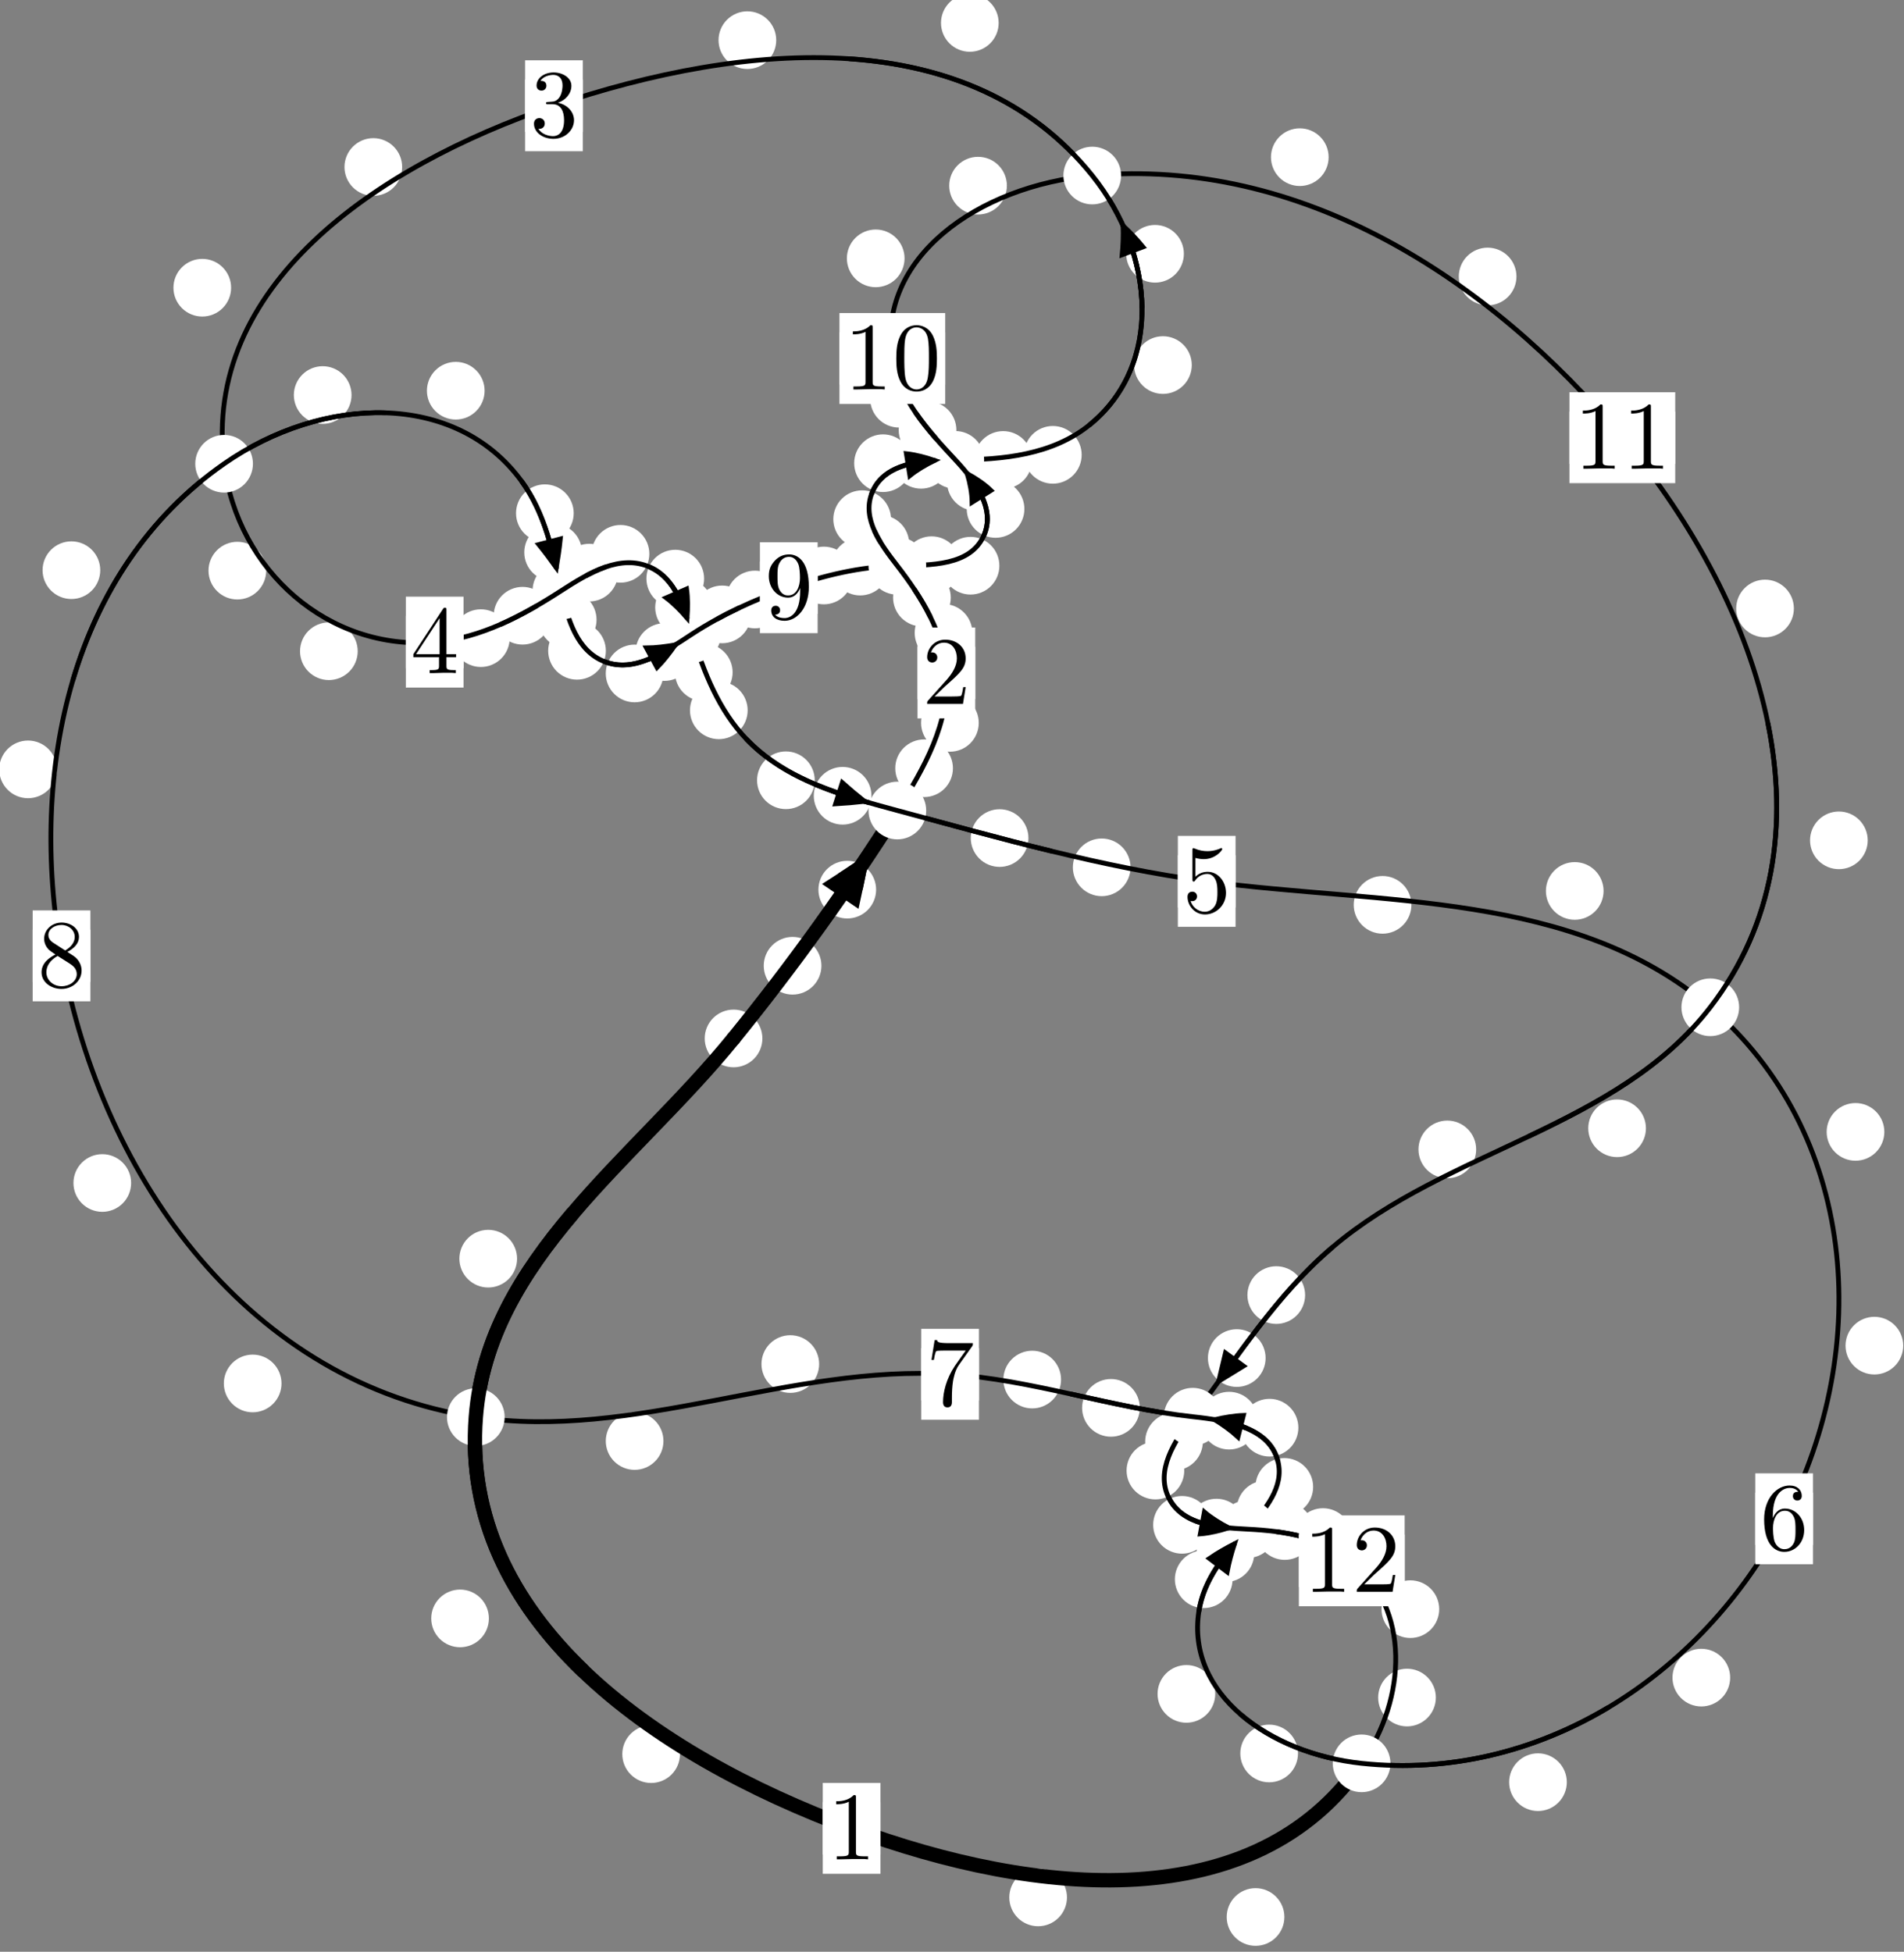<?xml version="1.0"?>
<!-- Created by MetaPost 1.999 on 2021.07.06:0009 -->
<svg version="1.1" xmlns="http://www.w3.org/2000/svg" xmlns:xlink="http://www.w3.org/1999/xlink" width="197.328" height="202.273" viewBox="0 0 197.328 202.273">
<rect x="0" y="0" width="197.328" height="202.273" fill="#808080" stroke="none"/>
<!-- Original BoundingBox: -93.081528 -117.661453 104.246582 84.611908 -->
  <defs>
    <g transform="scale(0.01,0.01)" id="GLYPHcmr10_48">
      <path style="fill-rule: evenodd;" d="M460 -320C460 -400,455 -480,420 -554C374 -650,292 -666,250 -666C190 -666,117 -640,76 -547C44 -478,39 -400,39 -320C39 -245,43 -155,84 -79C127 2,200 22,249 22C303 22,379 1,423 -94C455 -163,460 -241,460 -320M249 -0C210 -0,151 -25,133 -121C122 -181,122 -273,122 -332C122 -396,122 -462,130 -516C149 -635,224 -644,249 -644C282 -644,348 -626,367 -527C377 -471,377 -395,377 -332C377 -257,377 -189,366 -125C351 -30,294 -0,249 -0"></path>
    </g>
    <g transform="scale(0.01,0.01)" id="GLYPHcmr10_49">
      <path style="fill-rule: evenodd;" d="M294 -640C294 -664,294 -666,271 -666C209 -602,121 -602,89 -602L89 -571C109 -571,168 -571,220 -597L220 -79C220 -43,217 -31,127 -31L95 -31L95 -0L257 -0L130 -3L217 -3L257 -3L297 -3L384 -3L419 -0L419 -31L387 -31C297 -31,294 -42,294 -79"></path>
    </g>
    <g transform="scale(0.01,0.01)" id="GLYPHcmr10_50">
      <path style="fill-rule: evenodd;" d="M127 -77L233 -180C389 -318,449 -372,449 -472C449 -586,359 -666,237 -666C124 -666,50 -574,50 -485C50 -429,100 -429,103 -429C120 -429,155 -441,155 -482C155 -508,137 -534,102 -534C94 -534,92 -534,89 -533C112 -598,166 -635,224 -635C315 -635,358 -554,358 -472C358 -392,308 -313,253 -251L61 -37C50 -26,50 -24,50 -0L421 -0L449 -174L424 -174C419 -144,412 -100,402 -85C395 -77,329 -77,307 -77"></path>
    </g>
    <g transform="scale(0.01,0.01)" id="GLYPHcmr10_51">
      <path style="fill-rule: evenodd;" d="M290 -352C372 -379,430 -449,430 -528C430 -610,342 -666,246 -666C145 -666,69 -606,69 -530C69 -497,91 -478,120 -478C151 -478,171 -500,171 -529C171 -579,124 -579,109 -579C140 -628,206 -641,242 -641C283 -641,338 -619,338 -529C338 -517,336 -459,310 -415C280 -367,246 -364,221 -363C213 -362,189 -360,182 -360C174 -359,167 -358,167 -348C167 -337,174 -337,191 -337L235 -337C317 -337,354 -269,354 -171C354 -35,285 -6,241 -6C198 -6,123 -23,88 -82C123 -77,154 -99,154 -137C154 -173,127 -193,98 -193C74 -193,42 -179,42 -135C42 -44,135 22,244 22C366 22,457 -69,457 -171C457 -253,394 -331,290 -352"></path>
    </g>
    <g transform="scale(0.01,0.01)" id="GLYPHcmr10_52">
      <path style="fill-rule: evenodd;" d="M294 -165L294 -78C294 -42,292 -31,218 -31L197 -31L197 -0L332 -0L238 -3L290 -3L332 -3L374 -3L427 -3L468 -0L468 -31L447 -31C373 -31,371 -42,371 -78L371 -165L471 -165L471 -196L371 -196L371 -651C371 -671,371 -677,355 -677C346 -677,343 -677,335 -665L28 -196L28 -165M300 -196L56 -196L300 -569"></path>
    </g>
    <g transform="scale(0.01,0.01)" id="GLYPHcmr10_53">
      <path style="fill-rule: evenodd;" d="M449 -201C449 -320,367 -420,259 -420C211 -420,168 -404,132 -369L132 -564C152 -558,185 -551,217 -551C340 -551,410 -642,410 -655C410 -661,407 -666,400 -666C399 -666,397 -666,392 -663C372 -654,323 -634,256 -634C216 -634,170 -641,123 -662C115 -665,113 -665,111 -665C101 -665,101 -657,101 -641L101 -345C101 -327,101 -319,115 -319C122 -319,124 -322,128 -328C139 -344,176 -398,257 -398C309 -398,334 -352,342 -334C358 -297,360 -258,360 -208C360 -173,360 -113,336 -71C312 -32,275 -6,229 -6C156 -6,99 -59,82 -118C85 -117,88 -116,99 -116C132 -116,149 -141,149 -165C149 -189,132 -214,99 -214C85 -214,50 -207,50 -161C50 -75,119 22,231 22C347 22,449 -74,449 -201"></path>
    </g>
    <g transform="scale(0.01,0.01)" id="GLYPHcmr10_54">
      <path style="fill-rule: evenodd;" d="M132 -328L132 -352C132 -605,256 -641,307 -641C331 -641,373 -635,395 -601C380 -601,340 -601,340 -556C340 -525,364 -510,386 -510C402 -510,432 -519,432 -558C432 -618,388 -666,305 -666C177 -666,42 -537,42 -316C42 -49,158 22,251 22C362 22,457 -72,457 -204C457 -331,368 -427,257 -427C189 -427,152 -376,132 -328M251 -6C188 -6,158 -66,152 -81C134 -128,134 -208,134 -226C134 -304,166 -404,256 -404C272 -404,318 -404,349 -342C367 -305,367 -254,367 -205C367 -157,367 -107,350 -71C320 -11,274 -6,251 -6"></path>
    </g>
    <g transform="scale(0.01,0.01)" id="GLYPHcmr10_55">
      <path style="fill-rule: evenodd;" d="M476 -609C485 -621,485 -623,485 -644L242 -644C120 -644,118 -657,114 -676L89 -676L56 -470L81 -470C84 -486,93 -549,106 -561C113 -567,191 -567,204 -567L411 -567C400 -551,321 -442,299 -409C209 -274,176 -135,176 -33C176 -23,176 22,222 22C268 22,268 -23,268 -33L268 -84C268 -139,271 -194,279 -248C283 -271,297 -357,341 -419"></path>
    </g>
    <g transform="scale(0.01,0.01)" id="GLYPHcmr10_56">
      <path style="fill-rule: evenodd;" d="M163 -457C117 -487,113 -521,113 -538C113 -599,178 -641,249 -641C322 -641,386 -589,386 -517C386 -460,347 -412,287 -377M309 -362C381 -399,430 -451,430 -517C430 -609,341 -666,250 -666C150 -666,69 -592,69 -499C69 -481,71 -436,113 -389C124 -377,161 -352,186 -335C128 -306,42 -250,42 -151C42 -45,144 22,249 22C362 22,457 -61,457 -168C457 -204,446 -249,408 -291C389 -312,373 -322,309 -362M209 -320L332 -242C360 -223,407 -193,407 -132C407 -58,332 -6,250 -6C164 -6,92 -68,92 -151C92 -209,124 -273,209 -320"></path>
    </g>
    <g transform="scale(0.01,0.01)" id="GLYPHcmr10_57">
      <path style="fill-rule: evenodd;" d="M367 -318L367 -286C367 -52,263 -6,205 -6C188 -6,134 -8,107 -42C151 -42,159 -71,159 -88C159 -119,135 -134,113 -134C97 -134,67 -125,67 -86C67 -19,121 22,206 22C335 22,457 -114,457 -329C457 -598,342 -666,253 -666C198 -666,149 -648,106 -603C65 -558,42 -516,42 -441C42 -316,130 -218,242 -218C303 -218,344 -260,367 -318M243 -241C227 -241,181 -241,150 -304C132 -341,132 -391,132 -440C132 -494,132 -541,153 -578C180 -628,218 -641,253 -641C299 -641,332 -607,349 -562C361 -530,365 -467,365 -421C365 -338,331 -241,243 -241"></path>
    </g>
  </defs>
  <path d="M85.131 100.088C85.131 99.295,84.816 98.535,84.255 97.975C83.695 97.414,82.935 97.099,82.142 97.099C81.349 97.099,80.589 97.414,80.029 97.975C79.468 98.535,79.153 99.295,79.153 100.088C79.153 100.881,79.468 101.641,80.029 102.201C80.589 102.762,81.349 103.077,82.142 103.077C82.935 103.077,83.695 102.762,84.255 102.201C84.816 101.641,85.131 100.881,85.131 100.088Z" style="fill: rgb(100%,100%,100%);stroke: none;"></path>
  <path d="M79.013 107.622C79.013 106.829,78.698 106.069,78.138 105.508C77.577 104.948,76.817 104.633,76.024 104.633C75.232 104.633,74.472 104.948,73.911 105.508C73.351 106.069,73.036 106.829,73.036 107.622C73.036 108.414,73.351 109.174,73.911 109.735C74.472 110.295,75.232 110.61,76.024 110.61C76.817 110.61,77.577 110.295,78.138 109.735C78.698 109.174,79.013 108.414,79.013 107.622Z" style="fill: rgb(100%,100%,100%);stroke: none;"></path>
  <path d="M98.761 79.62C98.761 78.827,98.446 78.067,97.886 77.506C97.325 76.946,96.565 76.631,95.772 76.631C94.98 76.631,94.219 76.946,93.659 77.506C93.098 78.067,92.784 78.827,92.784 79.62C92.784 80.412,93.098 81.172,93.659 81.733C94.219 82.293,94.98 82.608,95.772 82.608C96.565 82.608,97.325 82.293,97.886 81.733C98.446 81.172,98.761 80.412,98.761 79.62Z" style="fill: rgb(100%,100%,100%);stroke: none;"></path>
  <path d="M90.799 92.2C90.799 91.408,90.484 90.648,89.923 90.087C89.363 89.527,88.603 89.212,87.81 89.212C87.017 89.212,86.257 89.527,85.697 90.087C85.136 90.648,84.821 91.408,84.821 92.2C84.821 92.993,85.136 93.753,85.697 94.314C86.257 94.874,87.017 95.189,87.81 95.189C88.603 95.189,89.363 94.874,89.923 94.314C90.484 93.753,90.799 92.993,90.799 92.2Z" style="fill: rgb(100%,100%,100%);stroke: none;"></path>
  <path d="M100.774 65.589C100.774 64.796,100.46 64.036,99.899 63.476C99.339 62.915,98.578 62.6,97.786 62.6C96.993 62.6,96.233 62.915,95.672 63.476C95.112 64.036,94.797 64.796,94.797 65.589C94.797 66.382,95.112 67.142,95.672 67.702C96.233 68.263,96.993 68.578,97.786 68.578C98.578 68.578,99.339 68.263,99.899 67.702C100.46 67.142,100.774 66.382,100.774 65.589Z" style="fill: rgb(100%,100%,100%);stroke: none;"></path>
  <path d="M101.437 74.918C101.437 74.125,101.122 73.365,100.562 72.804C100.001 72.244,99.241 71.929,98.448 71.929C97.656 71.929,96.895 72.244,96.335 72.804C95.774 73.365,95.459 74.125,95.459 74.918C95.459 75.71,95.774 76.471,96.335 77.031C96.895 77.592,97.656 77.906,98.448 77.906C99.241 77.906,100.001 77.592,100.562 77.031C101.122 76.471,101.437 75.71,101.437 74.918Z" style="fill: rgb(100%,100%,100%);stroke: none;"></path>
  <path d="M94.227 56.369C94.227 55.576,93.912 54.816,93.352 54.256C92.791 53.695,92.031 53.38,91.238 53.38C90.446 53.38,89.686 53.695,89.125 54.256C88.565 54.816,88.25 55.576,88.25 56.369C88.25 57.162,88.565 57.922,89.125 58.482C89.686 59.043,90.446 59.358,91.238 59.358C92.031 59.358,92.791 59.043,93.352 58.482C93.912 57.922,94.227 57.162,94.227 56.369Z" style="fill: rgb(100%,100%,100%);stroke: none;"></path>
  <path d="M98.535 61.934C98.535 61.142,98.22 60.381,97.66 59.821C97.099 59.26,96.339 58.945,95.546 58.945C94.754 58.945,93.994 59.26,93.433 59.821C92.873 60.381,92.558 61.142,92.558 61.934C92.558 62.727,92.873 63.487,93.433 64.048C93.994 64.608,94.754 64.923,95.546 64.923C96.339 64.923,97.099 64.608,97.66 64.048C98.22 63.487,98.535 62.727,98.535 61.934Z" style="fill: rgb(100%,100%,100%);stroke: none;"></path>
  <path d="M94.504 48.006C94.504 47.213,94.189 46.453,93.629 45.892C93.068 45.332,92.308 45.017,91.515 45.017C90.723 45.017,89.962 45.332,89.402 45.892C88.842 46.453,88.527 47.213,88.527 48.006C88.527 48.798,88.842 49.559,89.402 50.119C89.962 50.679,90.723 50.994,91.515 50.994C92.308 50.994,93.068 50.679,93.629 50.119C94.189 49.559,94.504 48.798,94.504 48.006Z" style="fill: rgb(100%,100%,100%);stroke: none;"></path>
  <path d="M92.342 53.807C92.342 53.014,92.027 52.254,91.466 51.693C90.906 51.133,90.146 50.818,89.353 50.818C88.56 50.818,87.8 51.133,87.24 51.693C86.679 52.254,86.364 53.014,86.364 53.807C86.364 54.599,86.679 55.359,87.24 55.92C87.8 56.48,88.56 56.795,89.353 56.795C90.146 56.795,90.906 56.48,91.466 55.92C92.027 55.359,92.342 54.599,92.342 53.807Z" style="fill: rgb(100%,100%,100%);stroke: none;"></path>
  <path d="M106.956 47.667C106.956 46.875,106.641 46.114,106.08 45.554C105.52 44.993,104.76 44.679,103.967 44.679C103.174 44.679,102.414 44.993,101.854 45.554C101.293 46.114,100.978 46.875,100.978 47.667C100.978 48.46,101.293 49.22,101.854 49.781C102.414 50.341,103.174 50.656,103.967 50.656C104.76 50.656,105.52 50.341,106.08 49.781C106.641 49.22,106.956 48.46,106.956 47.667Z" style="fill: rgb(100%,100%,100%);stroke: none;"></path>
  <path d="M98.446 47.652C98.446 46.86,98.131 46.099,97.57 45.539C97.01 44.978,96.25 44.664,95.457 44.664C94.664 44.664,93.904 44.978,93.344 45.539C92.783 46.099,92.468 46.86,92.468 47.652C92.468 48.445,92.783 49.205,93.344 49.766C93.904 50.326,94.664 50.641,95.457 50.641C96.25 50.641,97.01 50.326,97.57 49.766C98.131 49.205,98.446 48.445,98.446 47.652Z" style="fill: rgb(100%,100%,100%);stroke: none;"></path>
  <path d="M123.514 37.834C123.514 37.042,123.199 36.282,122.639 35.721C122.078 35.161,121.318 34.846,120.526 34.846C119.733 34.846,118.973 35.161,118.412 35.721C117.852 36.282,117.537 37.042,117.537 37.834C117.537 38.627,117.852 39.387,118.412 39.948C118.973 40.508,119.733 40.823,120.526 40.823C121.318 40.823,122.078 40.508,122.639 39.948C123.199 39.387,123.514 38.627,123.514 37.834Z" style="fill: rgb(100%,100%,100%);stroke: none;"></path>
  <path d="M112.103 47.137C112.103 46.345,111.788 45.585,111.227 45.024C110.667 44.464,109.907 44.149,109.114 44.149C108.321 44.149,107.561 44.464,107.001 45.024C106.44 45.585,106.125 46.345,106.125 47.137C106.125 47.93,106.44 48.69,107.001 49.251C107.561 49.811,108.321 50.126,109.114 50.126C109.907 50.126,110.667 49.811,111.227 49.251C111.788 48.69,112.103 47.93,112.103 47.137Z" style="fill: rgb(100%,100%,100%);stroke: none;"></path>
  <path d="M103.5 2.377C103.5 1.584,103.185 0.824,102.625 0.264C102.064 -0.297,101.304 -0.612,100.512 -0.612C99.719 -0.612,98.959 -0.297,98.398 0.264C97.838 0.824,97.523 1.584,97.523 2.377C97.523 3.17,97.838 3.93,98.398 4.49C98.959 5.051,99.719 5.366,100.512 5.366C101.304 5.366,102.064 5.051,102.625 4.49C103.185 3.93,103.5 3.17,103.5 2.377Z" style="fill: rgb(100%,100%,100%);stroke: none;"></path>
  <path d="M122.695 26.302C122.695 25.51,122.38 24.75,121.819 24.189C121.259 23.629,120.499 23.314,119.706 23.314C118.913 23.314,118.153 23.629,117.593 24.189C117.032 24.75,116.717 25.51,116.717 26.302C116.717 27.095,117.032 27.855,117.593 28.416C118.153 28.976,118.913 29.291,119.706 29.291C120.499 29.291,121.259 28.976,121.819 28.416C122.38 27.855,122.695 27.095,122.695 26.302Z" style="fill: rgb(100%,100%,100%);stroke: none;"></path>
  <path d="M41.679 17.308C41.679 16.515,41.364 15.755,40.804 15.194C40.243 14.634,39.483 14.319,38.69 14.319C37.898 14.319,37.138 14.634,36.577 15.194C36.017 15.755,35.702 16.515,35.702 17.308C35.702 18.1,36.017 18.861,36.577 19.421C37.138 19.982,37.898 20.297,38.69 20.297C39.483 20.297,40.243 19.982,40.804 19.421C41.364 18.861,41.679 18.1,41.679 17.308Z" style="fill: rgb(100%,100%,100%);stroke: none;"></path>
  <path d="M80.447 4.162C80.447 3.369,80.132 2.609,79.571 2.048C79.011 1.488,78.251 1.173,77.458 1.173C76.665 1.173,75.905 1.488,75.345 2.048C74.784 2.609,74.469 3.369,74.469 4.162C74.469 4.954,74.784 5.714,75.345 6.275C75.905 6.835,76.665 7.15,77.458 7.15C78.251 7.15,79.011 6.835,79.571 6.275C80.132 5.714,80.447 4.954,80.447 4.162Z" style="fill: rgb(100%,100%,100%);stroke: none;"></path>
  <path d="M27.588 59.14C27.588 58.347,27.273 57.587,26.712 57.027C26.152 56.466,25.392 56.151,24.599 56.151C23.806 56.151,23.046 56.466,22.486 57.027C21.925 57.587,21.61 58.347,21.61 59.14C21.61 59.933,21.925 60.693,22.486 61.253C23.046 61.814,23.806 62.129,24.599 62.129C25.392 62.129,26.152 61.814,26.712 61.253C27.273 60.693,27.588 59.933,27.588 59.14Z" style="fill: rgb(100%,100%,100%);stroke: none;"></path>
  <path d="M23.952 29.818C23.952 29.025,23.637 28.265,23.077 27.705C22.516 27.144,21.756 26.829,20.964 26.829C20.171 26.829,19.411 27.144,18.85 27.705C18.29 28.265,17.975 29.025,17.975 29.818C17.975 30.611,18.29 31.371,18.85 31.931C19.411 32.492,20.171 32.807,20.964 32.807C21.756 32.807,22.516 32.492,23.077 31.931C23.637 31.371,23.952 30.611,23.952 29.818Z" style="fill: rgb(100%,100%,100%);stroke: none;"></path>
  <path d="M52.825 66.136C52.825 65.343,52.51 64.583,51.949 64.022C51.389 63.462,50.629 63.147,49.836 63.147C49.043 63.147,48.283 63.462,47.723 64.022C47.162 64.583,46.847 65.343,46.847 66.136C46.847 66.928,47.162 67.688,47.723 68.249C48.283 68.809,49.043 69.124,49.836 69.124C50.629 69.124,51.389 68.809,51.949 68.249C52.51 67.688,52.825 66.928,52.825 66.136Z" style="fill: rgb(100%,100%,100%);stroke: none;"></path>
  <path d="M37.072 67.491C37.072 66.698,36.757 65.938,36.197 65.378C35.636 64.817,34.876 64.502,34.083 64.502C33.291 64.502,32.531 64.817,31.97 65.378C31.41 65.938,31.095 66.698,31.095 67.491C31.095 68.284,31.41 69.044,31.97 69.604C32.531 70.165,33.291 70.48,34.083 70.48C34.876 70.48,35.636 70.165,36.197 69.604C36.757 69.044,37.072 68.284,37.072 67.491Z" style="fill: rgb(100%,100%,100%);stroke: none;"></path>
  <path d="M64.057 59.346C64.057 58.554,63.742 57.793,63.181 57.233C62.621 56.673,61.861 56.358,61.068 56.358C60.275 56.358,59.515 56.673,58.954 57.233C58.394 57.793,58.079 58.554,58.079 59.346C58.079 60.139,58.394 60.899,58.954 61.46C59.515 62.02,60.275 62.335,61.068 62.335C61.861 62.335,62.621 62.02,63.181 61.46C63.742 60.899,64.057 60.139,64.057 59.346Z" style="fill: rgb(100%,100%,100%);stroke: none;"></path>
  <path d="M57.144 63.814C57.144 63.021,56.829 62.261,56.268 61.701C55.708 61.14,54.947 60.825,54.155 60.825C53.362 60.825,52.602 61.14,52.041 61.701C51.481 62.261,51.166 63.021,51.166 63.814C51.166 64.607,51.481 65.367,52.041 65.927C52.602 66.488,53.362 66.803,54.155 66.803C54.947 66.803,55.708 66.488,56.268 65.927C56.829 65.367,57.144 64.607,57.144 63.814Z" style="fill: rgb(100%,100%,100%);stroke: none;"></path>
  <path d="M72.973 59.966C72.973 59.174,72.658 58.414,72.097 57.853C71.537 57.293,70.777 56.978,69.984 56.978C69.191 56.978,68.431 57.293,67.871 57.853C67.31 58.414,66.995 59.174,66.995 59.966C66.995 60.759,67.31 61.519,67.871 62.08C68.431 62.64,69.191 62.955,69.984 62.955C70.777 62.955,71.537 62.64,72.097 62.08C72.658 61.519,72.973 60.759,72.973 59.966Z" style="fill: rgb(100%,100%,100%);stroke: none;"></path>
  <path d="M67.297 57.397C67.297 56.605,66.982 55.845,66.422 55.284C65.861 54.724,65.101 54.409,64.309 54.409C63.516 54.409,62.756 54.724,62.195 55.284C61.635 55.845,61.32 56.605,61.32 57.397C61.32 58.19,61.635 58.95,62.195 59.511C62.756 60.071,63.516 60.386,64.309 60.386C65.101 60.386,65.861 60.071,66.422 59.511C66.982 58.95,67.297 58.19,67.297 57.397Z" style="fill: rgb(100%,100%,100%);stroke: none;"></path>
  <path d="M75.928 69.677C75.928 68.885,75.613 68.124,75.052 67.564C74.492 67.004,73.732 66.689,72.939 66.689C72.146 66.689,71.386 67.004,70.826 67.564C70.265 68.124,69.95 68.885,69.95 69.677C69.95 70.47,70.265 71.23,70.826 71.791C71.386 72.351,72.146 72.666,72.939 72.666C73.732 72.666,74.492 72.351,75.052 71.791C75.613 71.23,75.928 70.47,75.928 69.677Z" style="fill: rgb(100%,100%,100%);stroke: none;"></path>
  <path d="M73.883 62.952C73.883 62.159,73.568 61.399,73.008 60.839C72.447 60.278,71.687 59.963,70.894 59.963C70.102 59.963,69.341 60.278,68.781 60.839C68.22 61.399,67.905 62.159,67.905 62.952C67.905 63.745,68.22 64.505,68.781 65.065C69.341 65.626,70.102 65.941,70.894 65.941C71.687 65.941,72.447 65.626,73.008 65.065C73.568 64.505,73.883 63.745,73.883 62.952Z" style="fill: rgb(100%,100%,100%);stroke: none;"></path>
  <path d="M84.438 80.866C84.438 80.073,84.123 79.313,83.563 78.753C83.002 78.192,82.242 77.877,81.449 77.877C80.657 77.877,79.897 78.192,79.336 78.753C78.776 79.313,78.461 80.073,78.461 80.866C78.461 81.659,78.776 82.419,79.336 82.979C79.897 83.54,80.657 83.855,81.449 83.855C82.242 83.855,83.002 83.54,83.563 82.979C84.123 82.419,84.438 81.659,84.438 80.866Z" style="fill: rgb(100%,100%,100%);stroke: none;"></path>
  <path d="M77.486 73.616C77.486 72.823,77.171 72.063,76.61 71.503C76.05 70.942,75.29 70.627,74.497 70.627C73.704 70.627,72.944 70.942,72.384 71.503C71.823 72.063,71.508 72.823,71.508 73.616C71.508 74.409,71.823 75.169,72.384 75.729C72.944 76.29,73.704 76.605,74.497 76.605C75.29 76.605,76.05 76.29,76.61 75.729C77.171 75.169,77.486 74.409,77.486 73.616Z" style="fill: rgb(100%,100%,100%);stroke: none;"></path>
  <path d="M106.586 86.856C106.586 86.063,106.271 85.303,105.711 84.742C105.15 84.182,104.39 83.867,103.598 83.867C102.805 83.867,102.045 84.182,101.484 84.742C100.924 85.303,100.609 86.063,100.609 86.856C100.609 87.648,100.924 88.408,101.484 88.969C102.045 89.529,102.805 89.844,103.598 89.844C104.39 89.844,105.15 89.529,105.711 88.969C106.271 88.408,106.586 87.648,106.586 86.856Z" style="fill: rgb(100%,100%,100%);stroke: none;"></path>
  <path d="M90.317 82.472C90.317 81.679,90.002 80.919,89.441 80.358C88.881 79.798,88.121 79.483,87.328 79.483C86.535 79.483,85.775 79.798,85.215 80.358C84.654 80.919,84.339 81.679,84.339 82.472C84.339 83.264,84.654 84.024,85.215 84.585C85.775 85.145,86.535 85.46,87.328 85.46C88.121 85.46,88.881 85.145,89.441 84.585C90.002 84.024,90.317 83.264,90.317 82.472Z" style="fill: rgb(100%,100%,100%);stroke: none;"></path>
  <path d="M146.276 93.776C146.276 92.984,145.961 92.223,145.4 91.663C144.84 91.102,144.08 90.787,143.287 90.787C142.494 90.787,141.734 91.102,141.174 91.663C140.613 92.223,140.298 92.984,140.298 93.776C140.298 94.569,140.613 95.329,141.174 95.89C141.734 96.45,142.494 96.765,143.287 96.765C144.08 96.765,144.84 96.45,145.4 95.89C145.961 95.329,146.276 94.569,146.276 93.776Z" style="fill: rgb(100%,100%,100%);stroke: none;"></path>
  <path d="M117.168 89.889C117.168 89.096,116.853 88.336,116.292 87.775C115.732 87.215,114.972 86.9,114.179 86.9C113.386 86.9,112.626 87.215,112.066 87.775C111.505 88.336,111.19 89.096,111.19 89.889C111.19 90.681,111.505 91.441,112.066 92.002C112.626 92.562,113.386 92.877,114.179 92.877C114.972 92.877,115.732 92.562,116.292 92.002C116.853 91.441,117.168 90.681,117.168 89.889Z" style="fill: rgb(100%,100%,100%);stroke: none;"></path>
  <path d="M195.291 117.306C195.291 116.514,194.976 115.754,194.415 115.193C193.855 114.633,193.095 114.318,192.302 114.318C191.509 114.318,190.749 114.633,190.189 115.193C189.628 115.754,189.313 116.514,189.313 117.306C189.313 118.099,189.628 118.859,190.189 119.42C190.749 119.98,191.509 120.295,192.302 120.295C193.095 120.295,193.855 119.98,194.415 119.42C194.976 118.859,195.291 118.099,195.291 117.306Z" style="fill: rgb(100%,100%,100%);stroke: none;"></path>
  <path d="M166.192 92.335C166.192 91.542,165.877 90.782,165.317 90.221C164.756 89.661,163.996 89.346,163.204 89.346C162.411 89.346,161.651 89.661,161.09 90.221C160.53 90.782,160.215 91.542,160.215 92.335C160.215 93.127,160.53 93.888,161.09 94.448C161.651 95.008,162.411 95.323,163.204 95.323C163.996 95.323,164.756 95.008,165.317 94.448C165.877 93.888,166.192 93.127,166.192 92.335Z" style="fill: rgb(100%,100%,100%);stroke: none;"></path>
  <path d="M179.312 173.865C179.312 173.072,178.997 172.312,178.436 171.752C177.876 171.191,177.116 170.876,176.323 170.876C175.53 170.876,174.77 171.191,174.21 171.752C173.649 172.312,173.334 173.072,173.334 173.865C173.334 174.658,173.649 175.418,174.21 175.978C174.77 176.539,175.53 176.854,176.323 176.854C177.116 176.854,177.876 176.539,178.436 175.978C178.997 175.418,179.312 174.658,179.312 173.865Z" style="fill: rgb(100%,100%,100%);stroke: none;"></path>
  <path d="M197.247 139.459C197.247 138.667,196.932 137.906,196.371 137.346C195.811 136.785,195.051 136.471,194.258 136.471C193.465 136.471,192.705 136.785,192.145 137.346C191.584 137.906,191.269 138.667,191.269 139.459C191.269 140.252,191.584 141.012,192.145 141.573C192.705 142.133,193.465 142.448,194.258 142.448C195.051 142.448,195.811 142.133,196.371 141.573C196.932 141.012,197.247 140.252,197.247 139.459Z" style="fill: rgb(100%,100%,100%);stroke: none;"></path>
  <path d="M134.522 181.725C134.522 180.933,134.207 180.172,133.646 179.612C133.086 179.051,132.326 178.736,131.533 178.736C130.74 178.736,129.98 179.051,129.42 179.612C128.859 180.172,128.544 180.933,128.544 181.725C128.544 182.518,128.859 183.278,129.42 183.839C129.98 184.399,130.74 184.714,131.533 184.714C132.326 184.714,133.086 184.399,133.646 183.839C134.207 183.278,134.522 182.518,134.522 181.725Z" style="fill: rgb(100%,100%,100%);stroke: none;"></path>
  <path d="M162.383 184.701C162.383 183.908,162.068 183.148,161.508 182.587C160.947 182.027,160.187 181.712,159.394 181.712C158.602 181.712,157.841 182.027,157.281 182.587C156.72 183.148,156.405 183.908,156.405 184.701C156.405 185.493,156.72 186.254,157.281 186.814C157.841 187.375,158.602 187.69,159.394 187.69C160.187 187.69,160.947 187.375,161.508 186.814C162.068 186.254,162.383 185.493,162.383 184.701Z" style="fill: rgb(100%,100%,100%);stroke: none;"></path>
  <path d="M127.74 163.671C127.74 162.878,127.425 162.118,126.864 161.557C126.304 160.997,125.544 160.682,124.751 160.682C123.958 160.682,123.198 160.997,122.638 161.557C122.077 162.118,121.762 162.878,121.762 163.671C121.762 164.463,122.077 165.223,122.638 165.784C123.198 166.344,123.958 166.659,124.751 166.659C125.544 166.659,126.304 166.344,126.864 165.784C127.425 165.223,127.74 164.463,127.74 163.671Z" style="fill: rgb(100%,100%,100%);stroke: none;"></path>
  <path d="M125.945 175.551C125.945 174.758,125.63 173.998,125.07 173.438C124.509 172.877,123.749 172.562,122.957 172.562C122.164 172.562,121.404 172.877,120.843 173.438C120.283 173.998,119.968 174.758,119.968 175.551C119.968 176.344,120.283 177.104,120.843 177.664C121.404 178.225,122.164 178.54,122.957 178.54C123.749 178.54,124.509 178.225,125.07 177.664C125.63 177.104,125.945 176.344,125.945 175.551Z" style="fill: rgb(100%,100%,100%);stroke: none;"></path>
  <path d="M134.151 156.434C134.151 155.642,133.836 154.882,133.276 154.321C132.715 153.761,131.955 153.446,131.163 153.446C130.37 153.446,129.61 153.761,129.049 154.321C128.489 154.882,128.174 155.642,128.174 156.434C128.174 157.227,128.489 157.987,129.049 158.548C129.61 159.108,130.37 159.423,131.163 159.423C131.955 159.423,132.715 159.108,133.276 158.548C133.836 157.987,134.151 157.227,134.151 156.434Z" style="fill: rgb(100%,100%,100%);stroke: none;"></path>
  <path d="M129.99 160.972C129.99 160.18,129.675 159.42,129.114 158.859C128.554 158.299,127.794 157.984,127.001 157.984C126.208 157.984,125.448 158.299,124.888 158.859C124.327 159.42,124.012 160.18,124.012 160.972C124.012 161.765,124.327 162.525,124.888 163.086C125.448 163.646,126.208 163.961,127.001 163.961C127.794 163.961,128.554 163.646,129.114 163.086C129.675 162.525,129.99 161.765,129.99 160.972Z" style="fill: rgb(100%,100%,100%);stroke: none;"></path>
  <path d="M134.561 147.961C134.561 147.168,134.246 146.408,133.686 145.848C133.125 145.287,132.365 144.972,131.572 144.972C130.78 144.972,130.02 145.287,129.459 145.848C128.899 146.408,128.584 147.168,128.584 147.961C128.584 148.754,128.899 149.514,129.459 150.074C130.02 150.635,130.78 150.95,131.572 150.95C132.365 150.95,133.125 150.635,133.686 150.074C134.246 149.514,134.561 148.754,134.561 147.961Z" style="fill: rgb(100%,100%,100%);stroke: none;"></path>
  <path d="M136.092 154.097C136.092 153.305,135.777 152.545,135.216 151.984C134.656 151.424,133.895 151.109,133.103 151.109C132.31 151.109,131.55 151.424,130.989 151.984C130.429 152.545,130.114 153.305,130.114 154.097C130.114 154.89,130.429 155.65,130.989 156.211C131.55 156.771,132.31 157.086,133.103 157.086C133.895 157.086,134.656 156.771,135.216 156.211C135.777 155.65,136.092 154.89,136.092 154.097Z" style="fill: rgb(100%,100%,100%);stroke: none;"></path>
  <path d="M118.126 145.908C118.126 145.116,117.811 144.356,117.25 143.795C116.69 143.235,115.93 142.92,115.137 142.92C114.344 142.92,113.584 143.235,113.024 143.795C112.463 144.356,112.148 145.116,112.148 145.908C112.148 146.701,112.463 147.461,113.024 148.022C113.584 148.582,114.344 148.897,115.137 148.897C115.93 148.897,116.69 148.582,117.25 148.022C117.811 147.461,118.126 146.701,118.126 145.908Z" style="fill: rgb(100%,100%,100%);stroke: none;"></path>
  <path d="M130.371 147.233C130.371 146.44,130.056 145.68,129.495 145.12C128.935 144.559,128.175 144.244,127.382 144.244C126.589 144.244,125.829 144.559,125.269 145.12C124.708 145.68,124.393 146.44,124.393 147.233C124.393 148.026,124.708 148.786,125.269 149.346C125.829 149.907,126.589 150.222,127.382 150.222C128.175 150.222,128.935 149.907,129.495 149.346C130.056 148.786,130.371 148.026,130.371 147.233Z" style="fill: rgb(100%,100%,100%);stroke: none;"></path>
  <path d="M84.895 141.367C84.895 140.574,84.58 139.814,84.02 139.253C83.459 138.693,82.699 138.378,81.906 138.378C81.114 138.378,80.354 138.693,79.793 139.253C79.233 139.814,78.918 140.574,78.918 141.367C78.918 142.159,79.233 142.92,79.793 143.48C80.354 144.041,81.114 144.356,81.906 144.356C82.699 144.356,83.459 144.041,84.02 143.48C84.58 142.92,84.895 142.159,84.895 141.367Z" style="fill: rgb(100%,100%,100%);stroke: none;"></path>
  <path d="M109.966 142.976C109.966 142.183,109.651 141.423,109.09 140.862C108.53 140.302,107.77 139.987,106.977 139.987C106.184 139.987,105.424 140.302,104.864 140.862C104.303 141.423,103.988 142.183,103.988 142.976C103.988 143.768,104.303 144.528,104.864 145.089C105.424 145.649,106.184 145.964,106.977 145.964C107.77 145.964,108.53 145.649,109.09 145.089C109.651 144.528,109.966 143.768,109.966 142.976Z" style="fill: rgb(100%,100%,100%);stroke: none;"></path>
  <path d="M29.176 143.378C29.176 142.585,28.861 141.825,28.301 141.265C27.74 140.704,26.98 140.389,26.187 140.389C25.395 140.389,24.635 140.704,24.074 141.265C23.514 141.825,23.199 142.585,23.199 143.378C23.199 144.171,23.514 144.931,24.074 145.491C24.635 146.052,25.395 146.367,26.187 146.367C26.98 146.367,27.74 146.052,28.301 145.491C28.861 144.931,29.176 144.171,29.176 143.378Z" style="fill: rgb(100%,100%,100%);stroke: none;"></path>
  <path d="M68.76 149.345C68.76 148.552,68.445 147.792,67.884 147.231C67.324 146.671,66.564 146.356,65.771 146.356C64.978 146.356,64.218 146.671,63.658 147.231C63.097 147.792,62.782 148.552,62.782 149.345C62.782 150.137,63.097 150.898,63.658 151.458C64.218 152.018,64.978 152.333,65.771 152.333C66.564 152.333,67.324 152.018,67.884 151.458C68.445 150.898,68.76 150.137,68.76 149.345Z" style="fill: rgb(100%,100%,100%);stroke: none;"></path>
  <path d="M5.896 79.736C5.896 78.943,5.581 78.183,5.021 77.623C4.46 77.062,3.7 76.747,2.907 76.747C2.115 76.747,1.354 77.062,0.794 77.623C0.233 78.183,-0.082 78.943,-0.082 79.736C-0.082 80.529,0.233 81.289,0.794 81.849C1.354 82.41,2.115 82.725,2.907 82.725C3.7 82.725,4.46 82.41,5.021 81.849C5.581 81.289,5.896 80.529,5.896 79.736Z" style="fill: rgb(100%,100%,100%);stroke: none;"></path>
  <path d="M13.59 122.603C13.59 121.811,13.275 121.051,12.715 120.49C12.154 119.93,11.394 119.615,10.601 119.615C9.809 119.615,9.049 119.93,8.488 120.49C7.928 121.051,7.613 121.811,7.613 122.603C7.613 123.396,7.928 124.156,8.488 124.717C9.049 125.277,9.809 125.592,10.601 125.592C11.394 125.592,12.154 125.277,12.715 124.717C13.275 124.156,13.59 123.396,13.59 122.603Z" style="fill: rgb(100%,100%,100%);stroke: none;"></path>
  <path d="M36.432 40.94C36.432 40.148,36.117 39.388,35.557 38.827C34.996 38.267,34.236 37.952,33.443 37.952C32.651 37.952,31.89 38.267,31.33 38.827C30.769 39.388,30.454 40.148,30.454 40.94C30.454 41.733,30.769 42.493,31.33 43.054C31.89 43.614,32.651 43.929,33.443 43.929C34.236 43.929,34.996 43.614,35.557 43.054C36.117 42.493,36.432 41.733,36.432 40.94Z" style="fill: rgb(100%,100%,100%);stroke: none;"></path>
  <path d="M10.39 59.093C10.39 58.3,10.075 57.54,9.514 56.979C8.954 56.419,8.193 56.104,7.401 56.104C6.608 56.104,5.848 56.419,5.287 56.979C4.727 57.54,4.412 58.3,4.412 59.093C4.412 59.885,4.727 60.646,5.287 61.206C5.848 61.766,6.608 62.081,7.401 62.081C8.193 62.081,8.954 61.766,9.514 61.206C10.075 60.646,10.39 59.885,10.39 59.093Z" style="fill: rgb(100%,100%,100%);stroke: none;"></path>
  <path d="M59.458 53.188C59.458 52.396,59.143 51.635,58.583 51.075C58.022 50.514,57.262 50.199,56.47 50.199C55.677 50.199,54.917 50.514,54.356 51.075C53.796 51.635,53.481 52.396,53.481 53.188C53.481 53.981,53.796 54.741,54.356 55.302C54.917 55.862,55.677 56.177,56.47 56.177C57.262 56.177,58.022 55.862,58.583 55.302C59.143 54.741,59.458 53.981,59.458 53.188Z" style="fill: rgb(100%,100%,100%);stroke: none;"></path>
  <path d="M50.224 40.493C50.224 39.7,49.909 38.94,49.348 38.379C48.788 37.819,48.028 37.504,47.235 37.504C46.442 37.504,45.682 37.819,45.122 38.379C44.561 38.94,44.246 39.7,44.246 40.493C44.246 41.285,44.561 42.045,45.122 42.606C45.682 43.166,46.442 43.481,47.235 43.481C48.028 43.481,48.788 43.166,49.348 42.606C49.909 42.045,50.224 41.285,50.224 40.493Z" style="fill: rgb(100%,100%,100%);stroke: none;"></path>
  <path d="M61.826 64.227C61.826 63.434,61.511 62.674,60.951 62.113C60.39 61.553,59.63 61.238,58.837 61.238C58.045 61.238,57.284 61.553,56.724 62.113C56.163 62.674,55.849 63.434,55.849 64.227C55.849 65.019,56.163 65.78,56.724 66.34C57.284 66.901,58.045 67.216,58.837 67.216C59.63 67.216,60.39 66.901,60.951 66.34C61.511 65.78,61.826 65.019,61.826 64.227Z" style="fill: rgb(100%,100%,100%);stroke: none;"></path>
  <path d="M60.313 57.248C60.313 56.455,59.998 55.695,59.438 55.135C58.877 54.574,58.117 54.259,57.324 54.259C56.532 54.259,55.772 54.574,55.211 55.135C54.651 55.695,54.336 56.455,54.336 57.248C54.336 58.041,54.651 58.801,55.211 59.361C55.772 59.922,56.532 60.237,57.324 60.237C58.117 60.237,58.877 59.922,59.438 59.361C59.998 58.801,60.313 58.041,60.313 57.248Z" style="fill: rgb(100%,100%,100%);stroke: none;"></path>
  <path d="M68.757 69.796C68.757 69.003,68.442 68.243,67.882 67.683C67.321 67.122,66.561 66.807,65.769 66.807C64.976 66.807,64.216 67.122,63.655 67.683C63.095 68.243,62.78 69.003,62.78 69.796C62.78 70.589,63.095 71.349,63.655 71.909C64.216 72.47,64.976 72.785,65.769 72.785C66.561 72.785,67.321 72.47,67.882 71.909C68.442 71.349,68.757 70.589,68.757 69.796Z" style="fill: rgb(100%,100%,100%);stroke: none;"></path>
  <path d="M62.79 67.448C62.79 66.656,62.475 65.896,61.915 65.335C61.354 64.775,60.594 64.46,59.801 64.46C59.009 64.46,58.249 64.775,57.688 65.335C57.128 65.896,56.813 66.656,56.813 67.448C56.813 68.241,57.128 69.001,57.688 69.562C58.249 70.122,59.009 70.437,59.801 70.437C60.594 70.437,61.354 70.122,61.915 69.562C62.475 69.001,62.79 68.241,62.79 67.448Z" style="fill: rgb(100%,100%,100%);stroke: none;"></path>
  <path d="M77.833 63.675C77.833 62.882,77.518 62.122,76.957 61.562C76.397 61.001,75.637 60.686,74.844 60.686C74.051 60.686,73.291 61.001,72.731 61.562C72.17 62.122,71.855 62.882,71.855 63.675C71.855 64.468,72.17 65.228,72.731 65.788C73.291 66.349,74.051 66.664,74.844 66.664C75.637 66.664,76.397 66.349,76.957 65.788C77.518 65.228,77.833 64.468,77.833 63.675Z" style="fill: rgb(100%,100%,100%);stroke: none;"></path>
  <path d="M71.852 67.576C71.852 66.783,71.537 66.023,70.977 65.463C70.416 64.902,69.656 64.587,68.864 64.587C68.071 64.587,67.311 64.902,66.75 65.463C66.19 66.023,65.875 66.783,65.875 67.576C65.875 68.369,66.19 69.129,66.75 69.689C67.311 70.25,68.071 70.565,68.864 70.565C69.656 70.565,70.416 70.25,70.977 69.689C71.537 69.129,71.852 68.369,71.852 67.576Z" style="fill: rgb(100%,100%,100%);stroke: none;"></path>
  <path d="M88.372 59.642C88.372 58.85,88.057 58.089,87.497 57.529C86.936 56.969,86.176 56.654,85.383 56.654C84.591 56.654,83.83 56.969,83.27 57.529C82.709 58.089,82.394 58.85,82.394 59.642C82.394 60.435,82.709 61.195,83.27 61.756C83.83 62.316,84.591 62.631,85.383 62.631C86.176 62.631,86.936 62.316,87.497 61.756C88.057 61.195,88.372 60.435,88.372 59.642Z" style="fill: rgb(100%,100%,100%);stroke: none;"></path>
  <path d="M81.229 62.131C81.229 61.338,80.914 60.578,80.353 60.017C79.793 59.457,79.033 59.142,78.24 59.142C77.447 59.142,76.687 59.457,76.127 60.017C75.566 60.578,75.251 61.338,75.251 62.131C75.251 62.923,75.566 63.683,76.127 64.244C76.687 64.804,77.447 65.119,78.24 65.119C79.033 65.119,79.793 64.804,80.353 64.244C80.914 63.683,81.229 62.923,81.229 62.131Z" style="fill: rgb(100%,100%,100%);stroke: none;"></path>
  <path d="M99.537 58.574C99.537 57.782,99.222 57.022,98.662 56.461C98.101 55.901,97.341 55.586,96.549 55.586C95.756 55.586,94.996 55.901,94.435 56.461C93.875 57.022,93.56 57.782,93.56 58.574C93.56 59.367,93.875 60.127,94.435 60.688C94.996 61.248,95.756 61.563,96.549 61.563C97.341 61.563,98.101 61.248,98.662 60.688C99.222 60.127,99.537 59.367,99.537 58.574Z" style="fill: rgb(100%,100%,100%);stroke: none;"></path>
  <path d="M92.138 58.721C92.138 57.928,91.823 57.168,91.263 56.607C90.702 56.047,89.942 55.732,89.15 55.732C88.357 55.732,87.597 56.047,87.036 56.607C86.476 57.168,86.161 57.928,86.161 58.721C86.161 59.513,86.476 60.273,87.036 60.834C87.597 61.394,88.357 61.709,89.15 61.709C89.942 61.709,90.702 61.394,91.263 60.834C91.823 60.273,92.138 59.513,92.138 58.721Z" style="fill: rgb(100%,100%,100%);stroke: none;"></path>
  <path d="M106.167 52.748C106.167 51.955,105.852 51.195,105.292 50.634C104.731 50.074,103.971 49.759,103.179 49.759C102.386 49.759,101.626 50.074,101.065 50.634C100.505 51.195,100.19 51.955,100.19 52.748C100.19 53.54,100.505 54.3,101.065 54.861C101.626 55.421,102.386 55.736,103.179 55.736C103.971 55.736,104.731 55.421,105.292 54.861C105.852 54.3,106.167 53.54,106.167 52.748Z" style="fill: rgb(100%,100%,100%);stroke: none;"></path>
  <path d="M103.574 58.63C103.574 57.837,103.259 57.077,102.698 56.517C102.138 55.956,101.378 55.641,100.585 55.641C99.792 55.641,99.032 55.956,98.472 56.517C97.911 57.077,97.596 57.837,97.596 58.63C97.596 59.423,97.911 60.183,98.472 60.743C99.032 61.304,99.792 61.619,100.585 61.619C101.378 61.619,102.138 61.304,102.698 60.743C103.259 60.183,103.574 59.423,103.574 58.63Z" style="fill: rgb(100%,100%,100%);stroke: none;"></path>
  <path d="M99.119 44.572C99.119 43.78,98.805 43.02,98.244 42.459C97.684 41.899,96.923 41.584,96.131 41.584C95.338 41.584,94.578 41.899,94.017 42.459C93.457 43.02,93.142 43.78,93.142 44.572C93.142 45.365,93.457 46.125,94.017 46.686C94.578 47.246,95.338 47.561,96.131 47.561C96.923 47.561,97.684 47.246,98.244 46.686C98.805 46.125,99.119 45.365,99.119 44.572Z" style="fill: rgb(100%,100%,100%);stroke: none;"></path>
  <path d="M104.129 49.951C104.129 49.158,103.814 48.398,103.254 47.837C102.693 47.277,101.933 46.962,101.14 46.962C100.348 46.962,99.588 47.277,99.027 47.837C98.467 48.398,98.152 49.158,98.152 49.951C98.152 50.743,98.467 51.503,99.027 52.064C99.588 52.624,100.348 52.939,101.14 52.939C101.933 52.939,102.693 52.624,103.254 52.064C103.814 51.503,104.129 50.743,104.129 49.951Z" style="fill: rgb(100%,100%,100%);stroke: none;"></path>
  <path d="M93.746 26.775C93.746 25.983,93.431 25.222,92.871 24.662C92.31 24.101,91.55 23.786,90.757 23.786C89.965 23.786,89.205 24.101,88.644 24.662C88.084 25.222,87.769 25.983,87.769 26.775C87.769 27.568,88.084 28.328,88.644 28.889C89.205 29.449,89.965 29.764,90.757 29.764C91.55 29.764,92.31 29.449,92.871 28.889C93.431 28.328,93.746 27.568,93.746 26.775Z" style="fill: rgb(100%,100%,100%);stroke: none;"></path>
  <path d="M96.163 41.322C96.163 40.529,95.848 39.769,95.287 39.209C94.727 38.648,93.967 38.333,93.174 38.333C92.381 38.333,91.621 38.648,91.061 39.209C90.5 39.769,90.185 40.529,90.185 41.322C90.185 42.115,90.5 42.875,91.061 43.435C91.621 43.996,92.381 44.311,93.174 44.311C93.967 44.311,94.727 43.996,95.287 43.435C95.848 42.875,96.163 42.115,96.163 41.322Z" style="fill: rgb(100%,100%,100%);stroke: none;"></path>
  <path d="M137.698 16.289C137.698 15.496,137.383 14.736,136.823 14.176C136.262 13.615,135.502 13.3,134.709 13.3C133.917 13.3,133.157 13.615,132.596 14.176C132.036 14.736,131.721 15.496,131.721 16.289C131.721 17.082,132.036 17.842,132.596 18.402C133.157 18.963,133.917 19.278,134.709 19.278C135.502 19.278,136.262 18.963,136.823 18.402C137.383 17.842,137.698 17.082,137.698 16.289Z" style="fill: rgb(100%,100%,100%);stroke: none;"></path>
  <path d="M104.353 19.24C104.353 18.448,104.038 17.687,103.478 17.127C102.917 16.566,102.157 16.252,101.364 16.252C100.572 16.252,99.811 16.566,99.251 17.127C98.69 17.687,98.375 18.448,98.375 19.24C98.375 20.033,98.69 20.793,99.251 21.354C99.811 21.914,100.572 22.229,101.364 22.229C102.157 22.229,102.917 21.914,103.478 21.354C104.038 20.793,104.353 20.033,104.353 19.24Z" style="fill: rgb(100%,100%,100%);stroke: none;"></path>
  <path d="M185.915 63.061C185.915 62.269,185.6 61.509,185.039 60.948C184.479 60.388,183.719 60.073,182.926 60.073C182.133 60.073,181.373 60.388,180.813 60.948C180.252 61.509,179.937 62.269,179.937 63.061C179.937 63.854,180.252 64.614,180.813 65.175C181.373 65.735,182.133 66.05,182.926 66.05C183.719 66.05,184.479 65.735,185.039 65.175C185.6 64.614,185.915 63.854,185.915 63.061Z" style="fill: rgb(100%,100%,100%);stroke: none;"></path>
  <path d="M157.165 28.655C157.165 27.862,156.85 27.102,156.29 26.542C155.73 25.981,154.969 25.666,154.177 25.666C153.384 25.666,152.624 25.981,152.063 26.542C151.503 27.102,151.188 27.862,151.188 28.655C151.188 29.448,151.503 30.208,152.063 30.768C152.624 31.329,153.384 31.644,154.177 31.644C154.969 31.644,155.73 31.329,156.29 30.768C156.85 30.208,157.165 29.448,157.165 28.655Z" style="fill: rgb(100%,100%,100%);stroke: none;"></path>
  <path d="M170.582 116.931C170.582 116.139,170.267 115.378,169.707 114.818C169.146 114.258,168.386 113.943,167.594 113.943C166.801 113.943,166.041 114.258,165.48 114.818C164.92 115.378,164.605 116.139,164.605 116.931C164.605 117.724,164.92 118.484,165.48 119.045C166.041 119.605,166.801 119.92,167.594 119.92C168.386 119.92,169.146 119.605,169.707 119.045C170.267 118.484,170.582 117.724,170.582 116.931Z" style="fill: rgb(100%,100%,100%);stroke: none;"></path>
  <path d="M193.568 87.09C193.568 86.298,193.253 85.537,192.693 84.977C192.132 84.416,191.372 84.102,190.579 84.102C189.787 84.102,189.026 84.416,188.466 84.977C187.905 85.537,187.59 86.298,187.59 87.09C187.59 87.883,187.905 88.643,188.466 89.204C189.026 89.764,189.787 90.079,190.579 90.079C191.372 90.079,192.132 89.764,192.693 89.204C193.253 88.643,193.568 87.883,193.568 87.09Z" style="fill: rgb(100%,100%,100%);stroke: none;"></path>
  <path d="M135.259 134.22C135.259 133.427,134.944 132.667,134.383 132.106C133.823 131.546,133.063 131.231,132.27 131.231C131.477 131.231,130.717 131.546,130.157 132.106C129.596 132.667,129.281 133.427,129.281 134.22C129.281 135.012,129.596 135.773,130.157 136.333C130.717 136.893,131.477 137.208,132.27 137.208C133.063 137.208,133.823 136.893,134.383 136.333C134.944 135.773,135.259 135.012,135.259 134.22Z" style="fill: rgb(100%,100%,100%);stroke: none;"></path>
  <path d="M152.987 119.124C152.987 118.331,152.672 117.571,152.111 117.01C151.551 116.45,150.791 116.135,149.998 116.135C149.205 116.135,148.445 116.45,147.885 117.01C147.324 117.571,147.009 118.331,147.009 119.124C147.009 119.916,147.324 120.676,147.885 121.237C148.445 121.797,149.205 122.112,149.998 122.112C150.791 122.112,151.551 121.797,152.111 121.237C152.672 120.676,152.987 119.916,152.987 119.124Z" style="fill: rgb(100%,100%,100%);stroke: none;"></path>
  <path d="M124.663 149.404C124.663 148.611,124.348 147.851,123.788 147.291C123.227 146.73,122.467 146.415,121.674 146.415C120.882 146.415,120.121 146.73,119.561 147.291C119 147.851,118.686 148.611,118.686 149.404C118.686 150.197,119 150.957,119.561 151.517C120.121 152.078,120.882 152.393,121.674 152.393C122.467 152.393,123.227 152.078,123.788 151.517C124.348 150.957,124.663 150.197,124.663 149.404Z" style="fill: rgb(100%,100%,100%);stroke: none;"></path>
  <path d="M131.166 140.746C131.166 139.954,130.851 139.193,130.29 138.633C129.73 138.072,128.969 137.758,128.177 137.758C127.384 137.758,126.624 138.072,126.063 138.633C125.503 139.193,125.188 139.954,125.188 140.746C125.188 141.539,125.503 142.299,126.063 142.86C126.624 143.42,127.384 143.735,128.177 143.735C128.969 143.735,129.73 143.42,130.29 142.86C130.851 142.299,131.166 141.539,131.166 140.746Z" style="fill: rgb(100%,100%,100%);stroke: none;"></path>
  <path d="M125.491 158.03C125.491 157.237,125.176 156.477,124.616 155.916C124.055 155.356,123.295 155.041,122.503 155.041C121.71 155.041,120.95 155.356,120.389 155.916C119.829 156.477,119.514 157.237,119.514 158.03C119.514 158.822,119.829 159.582,120.389 160.143C120.95 160.703,121.71 161.018,122.503 161.018C123.295 161.018,124.055 160.703,124.616 160.143C125.176 159.582,125.491 158.822,125.491 158.03Z" style="fill: rgb(100%,100%,100%);stroke: none;"></path>
  <path d="M122.734 152.407C122.734 151.614,122.419 150.854,121.859 150.293C121.298 149.733,120.538 149.418,119.745 149.418C118.953 149.418,118.193 149.733,117.632 150.293C117.072 150.854,116.757 151.614,116.757 152.407C116.757 153.199,117.072 153.959,117.632 154.52C118.193 155.08,118.953 155.395,119.745 155.395C120.538 155.395,121.298 155.08,121.859 154.52C122.419 153.959,122.734 153.199,122.734 152.407Z" style="fill: rgb(100%,100%,100%);stroke: none;"></path>
  <path d="M136.14 158.671C136.14 157.878,135.825 157.118,135.265 156.557C134.704 155.997,133.944 155.682,133.151 155.682C132.359 155.682,131.598 155.997,131.038 156.557C130.478 157.118,130.163 157.878,130.163 158.671C130.163 159.463,130.478 160.224,131.038 160.784C131.598 161.345,132.359 161.66,133.151 161.66C133.944 161.66,134.704 161.345,135.265 160.784C135.825 160.224,136.14 159.463,136.14 158.671Z" style="fill: rgb(100%,100%,100%);stroke: none;"></path>
  <path d="M129.06 158.317C129.06 157.524,128.745 156.764,128.184 156.203C127.624 155.643,126.864 155.328,126.071 155.328C125.278 155.328,124.518 155.643,123.958 156.203C123.397 156.764,123.082 157.524,123.082 158.317C123.082 159.109,123.397 159.869,123.958 160.43C124.518 160.99,125.278 161.305,126.071 161.305C126.864 161.305,127.624 160.99,128.184 160.43C128.745 159.869,129.06 159.109,129.06 158.317Z" style="fill: rgb(100%,100%,100%);stroke: none;"></path>
  <path d="M149.158 166.768C149.158 165.976,148.843 165.215,148.282 164.655C147.722 164.094,146.962 163.78,146.169 163.78C145.376 163.78,144.616 164.094,144.056 164.655C143.495 165.215,143.18 165.976,143.18 166.768C143.18 167.561,143.495 168.321,144.056 168.882C144.616 169.442,145.376 169.757,146.169 169.757C146.962 169.757,147.722 169.442,148.282 168.882C148.843 168.321,149.158 167.561,149.158 166.768Z" style="fill: rgb(100%,100%,100%);stroke: none;"></path>
  <path d="M140.1 159.299C140.1 158.506,139.785 157.746,139.224 157.186C138.664 156.625,137.904 156.31,137.111 156.31C136.318 156.31,135.558 156.625,134.998 157.186C134.437 157.746,134.122 158.506,134.122 159.299C134.122 160.092,134.437 160.852,134.998 161.412C135.558 161.973,136.318 162.288,137.111 162.288C137.904 162.288,138.664 161.973,139.224 161.412C139.785 160.852,140.1 160.092,140.1 159.299Z" style="fill: rgb(100%,100%,100%);stroke: none;"></path>
  <path d="M133.112 198.673C133.112 197.88,132.797 197.12,132.236 196.559C131.676 195.999,130.916 195.684,130.123 195.684C129.33 195.684,128.57 195.999,128.01 196.559C127.449 197.12,127.134 197.88,127.134 198.673C127.134 199.465,127.449 200.226,128.01 200.786C128.57 201.347,129.33 201.661,130.123 201.661C130.916 201.661,131.676 201.347,132.236 200.786C132.797 200.226,133.112 199.465,133.112 198.673Z" style="fill: rgb(100%,100%,100%);stroke: none;"></path>
  <path d="M148.81 175.93C148.81 175.137,148.495 174.377,147.934 173.816C147.374 173.256,146.614 172.941,145.821 172.941C145.028 172.941,144.268 173.256,143.708 173.816C143.147 174.377,142.832 175.137,142.832 175.93C142.832 176.722,143.147 177.483,143.708 178.043C144.268 178.604,145.028 178.918,145.821 178.918C146.614 178.918,147.374 178.604,147.934 178.043C148.495 177.483,148.81 176.722,148.81 175.93Z" style="fill: rgb(100%,100%,100%);stroke: none;"></path>
  <path d="M70.472 181.795C70.472 181.002,70.157 180.242,69.597 179.682C69.036 179.121,68.276 178.806,67.483 178.806C66.691 178.806,65.93 179.121,65.37 179.682C64.809 180.242,64.495 181.002,64.495 181.795C64.495 182.588,64.809 183.348,65.37 183.908C65.93 184.469,66.691 184.784,67.483 184.784C68.276 184.784,69.036 184.469,69.597 183.908C70.157 183.348,70.472 182.588,70.472 181.795Z" style="fill: rgb(100%,100%,100%);stroke: none;"></path>
  <path d="M110.579 196.644C110.579 195.851,110.264 195.091,109.704 194.53C109.143 193.97,108.383 193.655,107.591 193.655C106.798 193.655,106.038 193.97,105.477 194.53C104.917 195.091,104.602 195.851,104.602 196.644C104.602 197.436,104.917 198.196,105.477 198.757C106.038 199.317,106.798 199.632,107.591 199.632C108.383 199.632,109.143 199.317,109.704 198.757C110.264 198.196,110.579 197.436,110.579 196.644Z" style="fill: rgb(100%,100%,100%);stroke: none;"></path>
  <path d="M53.588 130.446C53.588 129.653,53.273 128.893,52.712 128.332C52.152 127.772,51.391 127.457,50.599 127.457C49.806 127.457,49.046 127.772,48.485 128.332C47.925 128.893,47.61 129.653,47.61 130.446C47.61 131.238,47.925 131.999,48.485 132.559C49.046 133.119,49.806 133.434,50.599 133.434C51.391 133.434,52.152 133.119,52.712 132.559C53.273 131.999,53.588 131.238,53.588 130.446Z" style="fill: rgb(100%,100%,100%);stroke: none;"></path>
  <path d="M50.669 167.729C50.669 166.936,50.354 166.176,49.794 165.615C49.233 165.055,48.473 164.74,47.68 164.74C46.888 164.74,46.128 165.055,45.567 165.615C45.007 166.176,44.692 166.936,44.692 167.729C44.692 168.521,45.007 169.282,45.567 169.842C46.128 170.402,46.888 170.717,47.68 170.717C48.473 170.717,49.233 170.402,49.794 169.842C50.354 169.282,50.669 168.521,50.669 167.729Z" style="fill: rgb(100%,100%,100%);stroke: none;"></path>
  <path d="M76.024 107.622C82.142 100.088,87.81 92.2,93 84C95.772 79.62,98.448 74.918,98.081 69.742C97.786 65.589,95.546 61.934,93 58.645C91.238 56.369,89.353 53.807,90.338 51.165C91.515 48.006,95.457 47.652,99.005 47.659C103.967 47.667,109.114 47.137,112.958 44.004C120.526 37.834,119.706 26.302,113.2 18.193C100.512 2.377,77.458 4.162,57.41 10.96C38.69 17.308,20.964 29.818,23.225 48.062C24.599 59.14,34.083 67.491,45.05 66.547C49.836 66.136,54.155 63.814,58.183 61.21C61.068 59.346,64.309 57.397,67.379 58.787C69.984 59.966,70.894 62.952,71.731 65.705C72.939 69.677,74.497 73.616,77.374 76.616C81.449 80.866,87.328 82.472,93 84C103.598 86.856,114.179 89.889,125.062 91.342C143.287 93.776,163.204 92.335,177.253 104.391C192.302 117.306,194.258 139.459,184.904 157.404C176.323 173.865,159.394 184.701,141.115 182.749C131.533 181.725,122.957 175.551,124.245 167.022C124.751 163.671,127.001 160.972,129.289 158.478C131.163 156.434,133.103 154.097,132.444 151.454C131.572 147.961,127.382 147.233,123.611 146.825C115.137 145.908,106.977 142.976,98.466 142.429C81.906 141.367,65.771 149.345,49.314 146.864C26.187 143.378,10.601 122.603,6.376 99.063C2.907 79.736,7.401 59.093,23.225 48.062C33.443 40.94,47.235 40.493,54.079 49.902C56.47 53.188,57.324 57.248,58.183 61.21C58.837 64.227,59.801 67.448,62.625 68.559C65.769 69.796,68.864 67.576,71.731 65.705C74.844 63.675,78.24 62.131,81.749 60.908C85.383 59.642,89.15 58.721,93 58.645C96.549 58.574,100.585 58.63,101.965 55.5C103.179 52.748,101.14 49.951,99.005 47.659C96.131 44.572,93.174 41.322,92.482 37.154C90.757 26.775,101.364 19.24,113.2 18.193C134.709 16.289,154.177 28.655,168.137 45.362C182.926 63.061,190.579 87.09,177.253 104.391C167.594 116.931,149.998 119.124,138.067 129.283C132.27 134.22,128.177 140.746,123.611 146.825C121.674 149.404,119.745 152.407,121.122 155.213C122.503 158.03,126.071 158.317,129.289 158.478C133.151 158.671,137.111 159.299,140.096 161.76C146.169 166.768,145.821 175.93,141.115 182.749C130.123 198.673,107.591 196.644,88.261 189.487C67.483 181.795,47.68 167.729,49.314 146.864C50.599 130.446,65.756 120.267,76.024 107.622" style="stroke:rgb(0%,0%,0%); stroke-width: 0.498;stroke-linecap: round;stroke-linejoin: round;stroke-miterlimit: 10;fill: none;"></path>
  <path d="M76.024 107.622C82.142 100.088,87.81 92.2,93 84" style="stroke:rgb(0%,0%,0%); stroke-width: 1.494;stroke-linecap: round;stroke-linejoin: round;stroke-miterlimit: 10;fill: none;"></path>
  <path d="M141.115 182.749C130.123 198.673,107.591 196.644,88.261 189.487C67.483 181.795,47.68 167.729,49.314 146.864C50.599 130.446,65.756 120.267,76.024 107.622" style="stroke:rgb(0%,0%,0%); stroke-width: 1.494;stroke-linecap: round;stroke-linejoin: round;stroke-miterlimit: 10;fill: none;"></path>
  <path d="M95.989 84C95.989 83.207,95.674 82.447,95.113 81.887C94.553 81.326,93.793 81.011,93 81.011C92.207 81.011,91.447 81.326,90.887 81.887C90.326 82.447,90.011 83.207,90.011 84C90.011 84.793,90.326 85.553,90.887 86.113C91.447 86.674,92.207 86.989,93 86.989C93.793 86.989,94.553 86.674,95.113 86.113C95.674 85.553,95.989 84.793,95.989 84Z" style="fill: rgb(100%,100%,100%);stroke: none;"></path>
  <path d="M84.588 81.329C87.276 82.452,90.164 83.236,93 84C98.299 85.428,103.594 86.9,108.924 88.197" style="stroke:rgb(0%,0%,0%); stroke-width: 0.498;stroke-linecap: round;stroke-linejoin: round;stroke-miterlimit: 10;fill: none;"></path>
  <path d="M101.994 47.659C101.994 46.866,101.679 46.106,101.119 45.545C100.558 44.985,99.798 44.67,99.005 44.67C98.213 44.67,97.453 44.985,96.892 45.545C96.332 46.106,96.017 46.866,96.017 47.659C96.017 48.451,96.332 49.211,96.892 49.772C97.453 50.332,98.213 50.647,99.005 50.647C99.798 50.647,100.558 50.332,101.119 49.772C101.679 49.211,101.994 48.451,101.994 47.659Z" style="fill: rgb(100%,100%,100%);stroke: none;"></path>
  <path d="M101.741 51.407C101.116 50.077,100.073 48.805,99.005 47.659C97.568 46.115,96.11 44.531,94.925 42.812" style="stroke:rgb(0%,0%,0%); stroke-width: 0.498;stroke-linecap: round;stroke-linejoin: round;stroke-miterlimit: 10;fill: none;"></path>
  <path d="M26.214 48.062C26.214 47.27,25.899 46.51,25.339 45.949C24.778 45.389,24.018 45.074,23.225 45.074C22.433 45.074,21.673 45.389,21.112 45.949C20.552 46.51,20.237 47.27,20.237 48.062C20.237 48.855,20.552 49.615,21.112 50.176C21.673 50.736,22.433 51.051,23.225 51.051C24.018 51.051,24.778 50.736,25.339 50.176C25.899 49.615,26.214 48.855,26.214 48.062Z" style="fill: rgb(100%,100%,100%);stroke: none;"></path>
  <path d="M7.566 70.451C10.234 61.496,15.313 53.578,23.225 48.062C28.334 44.501,34.337 42.609,39.917 42.783" style="stroke:rgb(0%,0%,0%); stroke-width: 0.498;stroke-linecap: round;stroke-linejoin: round;stroke-miterlimit: 10;fill: none;"></path>
  <path d="M74.72 65.705C74.72 64.913,74.405 64.152,73.845 63.592C73.284 63.032,72.524 62.717,71.731 62.717C70.939 62.717,70.178 63.032,69.618 63.592C69.058 64.152,68.743 64.913,68.743 65.705C68.743 66.498,69.058 67.258,69.618 67.819C70.178 68.379,70.939 68.694,71.731 68.694C72.524 68.694,73.284 68.379,73.845 67.819C74.405 67.258,74.72 66.498,74.72 65.705Z" style="fill: rgb(100%,100%,100%);stroke: none;"></path>
  <path d="M67.282 68.298C68.807 67.663,70.297 66.641,71.731 65.705C73.288 64.69,74.915 63.796,76.591 63.004" style="stroke:rgb(0%,0%,0%); stroke-width: 0.498;stroke-linecap: round;stroke-linejoin: round;stroke-miterlimit: 10;fill: none;"></path>
  <path d="M180.241 104.391C180.241 103.599,179.927 102.839,179.366 102.278C178.806 101.718,178.045 101.403,177.253 101.403C176.46 101.403,175.7 101.718,175.139 102.278C174.579 102.839,174.264 103.599,174.264 104.391C174.264 105.184,174.579 105.944,175.139 106.505C175.7 107.065,176.46 107.38,177.253 107.38C178.045 107.38,178.806 107.065,179.366 106.505C179.927 105.944,180.241 105.184,180.241 104.391Z" style="fill: rgb(100%,100%,100%);stroke: none;"></path>
  <path d="M183.238 75.026C185.334 85.408,183.916 95.741,177.253 104.391C172.423 110.661,165.61 114.344,158.512 117.73" style="stroke:rgb(0%,0%,0%); stroke-width: 0.498;stroke-linecap: round;stroke-linejoin: round;stroke-miterlimit: 10;fill: none;"></path>
  <path d="M132.278 158.478C132.278 157.685,131.963 156.925,131.402 156.364C130.842 155.804,130.082 155.489,129.289 155.489C128.496 155.489,127.736 155.804,127.176 156.364C126.615 156.925,126.3 157.685,126.3 158.478C126.3 159.27,126.615 160.03,127.176 160.591C127.736 161.151,128.496 161.466,129.289 161.466C130.082 161.466,130.842 161.151,131.402 160.591C131.963 160.03,132.278 159.27,132.278 158.478Z" style="fill: rgb(100%,100%,100%);stroke: none;"></path>
  <path d="M124.516 157.841C125.983 158.285,127.68 158.397,129.289 158.478C131.22 158.574,133.176 158.78,135.021 159.268" style="stroke:rgb(0%,0%,0%); stroke-width: 0.498;stroke-linecap: round;stroke-linejoin: round;stroke-miterlimit: 10;fill: none;"></path>
  <path d="M52.302 146.864C52.302 146.071,51.987 145.311,51.427 144.751C50.866 144.19,50.106 143.875,49.314 143.875C48.521 143.875,47.761 144.19,47.2 144.751C46.64 145.311,46.325 146.071,46.325 146.864C46.325 147.657,46.64 148.417,47.2 148.977C47.761 149.538,48.521 149.853,49.314 149.853C50.106 149.853,50.866 149.538,51.427 148.977C51.987 148.417,52.302 147.657,52.302 146.864Z" style="fill: rgb(100%,100%,100%);stroke: none;"></path>
  <path d="M60.383 173.115C53.039 166.029,48.497 157.296,49.314 146.864C49.956 138.655,54.067 132.006,59.3 125.828" style="stroke:rgb(0%,0%,0%); stroke-width: 1.494;stroke-linecap: round;stroke-linejoin: round;stroke-miterlimit: 10;fill: none;"></path>
  <path d="M61.172 61.21C61.172 60.418,60.857 59.658,60.297 59.097C59.736 58.537,58.976 58.222,58.183 58.222C57.391 58.222,56.631 58.537,56.07 59.097C55.51 59.658,55.195 60.418,55.195 61.21C55.195 62.003,55.51 62.763,56.07 63.324C56.631 63.884,57.391 64.199,58.183 64.199C58.976 64.199,59.736 63.884,60.297 63.324C60.857 62.763,61.172 62.003,61.172 61.21Z" style="fill: rgb(100%,100%,100%);stroke: none;"></path>
  <path d="M51.901 64.701C54.082 63.744,56.169 62.512,58.183 61.21C59.626 60.278,61.157 59.325,62.711 58.779" style="stroke:rgb(0%,0%,0%); stroke-width: 0.498;stroke-linecap: round;stroke-linejoin: round;stroke-miterlimit: 10;fill: none;"></path>
  <path d="M95.989 58.645C95.989 57.852,95.674 57.092,95.113 56.531C94.553 55.971,93.793 55.656,93 55.656C92.207 55.656,91.447 55.971,90.887 56.531C90.326 57.092,90.011 57.852,90.011 58.645C90.011 59.437,90.326 60.197,90.887 60.758C91.447 61.318,92.207 61.633,93 61.633C93.793 61.633,94.553 61.318,95.113 60.758C95.674 60.197,95.989 59.437,95.989 58.645Z" style="fill: rgb(100%,100%,100%);stroke: none;"></path>
  <path d="M96.385 63.87C95.47 62.026,94.273 60.289,93 58.645C92.119 57.507,91.208 56.297,90.639 55.042" style="stroke:rgb(0%,0%,0%); stroke-width: 0.498;stroke-linecap: round;stroke-linejoin: round;stroke-miterlimit: 10;fill: none;"></path>
  <path d="M116.189 18.193C116.189 17.4,115.874 16.64,115.313 16.079C114.753 15.519,113.993 15.204,113.2 15.204C112.407 15.204,111.647 15.519,111.087 16.079C110.526 16.64,110.211 17.4,110.211 18.193C110.211 18.985,110.526 19.746,111.087 20.306C111.647 20.867,112.407 21.181,113.2 21.181C113.993 21.181,114.753 20.867,115.313 20.306C115.874 19.746,116.189 18.985,116.189 18.193Z" style="fill: rgb(100%,100%,100%);stroke: none;"></path>
  <path d="M118.357 31.826C118.284 27.158,116.453 22.248,113.2 18.193C106.856 10.285,97.92 6.777,88.065 6.096" style="stroke:rgb(0%,0%,0%); stroke-width: 0.498;stroke-linecap: round;stroke-linejoin: round;stroke-miterlimit: 10;fill: none;"></path>
  <path d="M126.6 146.825C126.6 146.032,126.285 145.272,125.725 144.712C125.164 144.151,124.404 143.836,123.611 143.836C122.819 143.836,122.058 144.151,121.498 144.712C120.937 145.272,120.623 146.032,120.623 146.825C120.623 147.618,120.937 148.378,121.498 148.938C122.058 149.499,122.819 149.814,123.611 149.814C124.404 149.814,125.164 149.499,125.725 148.938C126.285 148.378,126.6 147.618,126.6 146.825Z" style="fill: rgb(100%,100%,100%);stroke: none;"></path>
  <path d="M129.115 147.983C127.487 147.313,125.497 147.029,123.611 146.825C119.374 146.367,115.215 145.404,111.052 144.488" style="stroke:rgb(0%,0%,0%); stroke-width: 0.498;stroke-linecap: round;stroke-linejoin: round;stroke-miterlimit: 10;fill: none;"></path>
  <path d="M144.103 182.749C144.103 181.956,143.788 181.196,143.228 180.635C142.667 180.075,141.907 179.76,141.115 179.76C140.322 179.76,139.562 180.075,139.001 180.635C138.441 181.196,138.126 181.956,138.126 182.749C138.126 183.541,138.441 184.301,139.001 184.862C139.562 185.422,140.322 185.737,141.115 185.737C141.907 185.737,142.667 185.422,143.228 184.862C143.788 184.301,144.103 183.541,144.103 182.749Z" style="fill: rgb(100%,100%,100%);stroke: none;"></path>
  <path d="M166.646 176.981C159.056 181.504,150.254 183.725,141.115 182.749C136.324 182.237,131.784 180.438,128.603 177.7" style="stroke:rgb(0%,0%,0%); stroke-width: 0.498;stroke-linecap: round;stroke-linejoin: round;stroke-miterlimit: 10;fill: none;"></path>
  <path d="M76.024 107.622C80.918 101.595,85.525 95.341,89.829 88.882" style="stroke:rgb(0%,0%,0%); stroke-width: 0.498;stroke-linecap: round;stroke-linejoin: round;stroke-miterlimit: 10;fill: none;"></path>
  <path d="M88.81 93.777C89.166 92.149,89.506 90.517,89.829 88.882C88.444 89.81,87.05 90.724,85.647 91.623Z" style="stroke:rgb(0%,0%,0%); stroke-width: 0.498;fill: rgb(0%,0%,0%);"></path>
  <path d="M76.024 107.622C80.918 101.595,85.525 95.341,89.829 88.882" style="stroke:rgb(0%,0%,0%); stroke-width: 0.498;stroke-linecap: round;stroke-linejoin: round;stroke-miterlimit: 10;fill: none;"></path>
  <path d="M89.23 91.822C89.435 90.843,89.635 89.863,89.829 88.882C88.998 89.439,88.164 89.99,87.327 90.537Z" style="stroke:rgb(0%,0%,0%); stroke-width: 0.498;fill: rgb(0%,0%,0%);"></path>
  <path d="M90.338 51.165C91.28 48.638,93.991 47.906,96.854 47.717" style="stroke:rgb(0%,0%,0%); stroke-width: 0.498;stroke-linecap: round;stroke-linejoin: round;stroke-miterlimit: 10;fill: none;"></path>
  <path d="M94.299 49.289C95.044 48.691,95.927 48.175,96.854 47.717C95.875 47.385,94.886 47.126,93.936 47.022Z" style="stroke:rgb(0%,0%,0%); stroke-width: 0.498;fill: rgb(0%,0%,0%);"></path>
  <path d="M112.958 44.004C119.012 39.068,119.698 30.701,116.4 23.399" style="stroke:rgb(0%,0%,0%); stroke-width: 0.498;stroke-linecap: round;stroke-linejoin: round;stroke-miterlimit: 10;fill: none;"></path>
  <path d="M118.45 25.589C117.823 24.824,117.137 24.091,116.4 23.399C116.432 24.41,116.398 25.413,116.301 26.397Z" style="stroke:rgb(0%,0%,0%); stroke-width: 0.498;fill: rgb(0%,0%,0%);"></path>
  <path d="M67.379 58.787C69.463 59.731,70.462 61.83,71.207 64.042" style="stroke:rgb(0%,0%,0%); stroke-width: 0.498;stroke-linecap: round;stroke-linejoin: round;stroke-miterlimit: 10;fill: none;"></path>
  <path d="M69.051 61.956C69.827 62.541,70.536 63.272,71.207 64.042C71.277 63.023,71.293 62.005,71.157 61.042Z" style="stroke:rgb(0%,0%,0%); stroke-width: 0.498;fill: rgb(0%,0%,0%);"></path>
  <path d="M77.374 76.616C80.634 80.016,85.049 81.724,89.588 83.053" style="stroke:rgb(0%,0%,0%); stroke-width: 0.498;stroke-linecap: round;stroke-linejoin: round;stroke-miterlimit: 10;fill: none;"></path>
  <path d="M86.599 83.308C87.594 83.251,88.592 83.161,89.588 83.053C88.807 82.425,88.038 81.783,87.294 81.12Z" style="stroke:rgb(0%,0%,0%); stroke-width: 0.498;fill: rgb(0%,0%,0%);"></path>
  <path d="M124.245 167.022C124.65 164.341,126.171 162.078,127.934 160.002" style="stroke:rgb(0%,0%,0%); stroke-width: 0.498;stroke-linecap: round;stroke-linejoin: round;stroke-miterlimit: 10;fill: none;"></path>
  <path d="M127.175 162.905C127.357 161.93,127.626 160.961,127.934 160.002C127.038 160.462,126.163 160.958,125.345 161.517Z" style="stroke:rgb(0%,0%,0%); stroke-width: 0.498;fill: rgb(0%,0%,0%);"></path>
  <path d="M132.444 151.454C131.747 148.66,128.925 147.635,125.894 147.128" style="stroke:rgb(0%,0%,0%); stroke-width: 0.498;stroke-linecap: round;stroke-linejoin: round;stroke-miterlimit: 10;fill: none;"></path>
  <path d="M128.862 146.692C127.905 146.726,126.899 146.896,125.894 147.128C126.769 147.674,127.6 148.266,128.301 148.918Z" style="stroke:rgb(0%,0%,0%); stroke-width: 0.498;fill: rgb(0%,0%,0%);"></path>
  <path d="M54.079 49.902C55.991 52.531,56.921 55.655,57.656 58.828" style="stroke:rgb(0%,0%,0%); stroke-width: 0.498;stroke-linecap: round;stroke-linejoin: round;stroke-miterlimit: 10;fill: none;"></path>
  <path d="M55.846 56.436C56.475 57.208,57.073 58.013,57.656 58.828C57.821 57.84,57.967 56.848,58.068 55.857Z" style="stroke:rgb(0%,0%,0%); stroke-width: 0.498;fill: rgb(0%,0%,0%);"></path>
  <path d="M62.625 68.559C65.14 69.549,67.624 68.326,69.985 66.839" style="stroke:rgb(0%,0%,0%); stroke-width: 0.498;stroke-linecap: round;stroke-linejoin: round;stroke-miterlimit: 10;fill: none;"></path>
  <path d="M68.096 69.17C68.776 68.479,69.395 67.672,69.985 66.839C68.978 67.011,67.97 67.144,67.001 67.152Z" style="stroke:rgb(0%,0%,0%); stroke-width: 0.498;fill: rgb(0%,0%,0%);"></path>
  <path d="M101.965 55.5C102.936 53.298,101.826 51.068,100.249 49.09" style="stroke:rgb(0%,0%,0%); stroke-width: 0.498;stroke-linecap: round;stroke-linejoin: round;stroke-miterlimit: 10;fill: none;"></path>
  <path d="M102.694 50.829C102.009 50.163,101.157 49.592,100.249 49.09C100.536 50.087,100.735 51.093,100.748 52.048Z" style="stroke:rgb(0%,0%,0%); stroke-width: 0.498;fill: rgb(0%,0%,0%);"></path>
  <path d="M138.067 129.283C133.429 133.232,129.882 138.199,126.311 143.14" style="stroke:rgb(0%,0%,0%); stroke-width: 0.498;stroke-linecap: round;stroke-linejoin: round;stroke-miterlimit: 10;fill: none;"></path>
  <path d="M127.008 140.222C126.772 141.194,126.542 142.167,126.311 143.14C127.163 142.616,128.014 142.09,128.867 141.57Z" style="stroke:rgb(0%,0%,0%); stroke-width: 0.498;fill: rgb(0%,0%,0%);"></path>
  <path d="M121.122 155.213C122.226 157.466,124.731 158.101,127.336 158.347" style="stroke:rgb(0%,0%,0%); stroke-width: 0.498;stroke-linecap: round;stroke-linejoin: round;stroke-miterlimit: 10;fill: none;"></path>
  <path d="M124.402 158.971C125.359 158.891,126.352 158.65,127.336 158.347C126.426 157.865,125.553 157.333,124.82 156.713Z" style="stroke:rgb(0%,0%,0%); stroke-width: 0.498;fill: rgb(0%,0%,0%);"></path>
  <path d="M85.27 192.198L91.252 192.198L91.252 184.777L85.27 184.777Z" style="fill: rgb(100%,100%,100%);stroke: none;"></path>
  <path d="M85.27 194.198L91.252 194.198L91.252 186.777L85.27 186.777Z" style="fill: rgb(100%,100%,100%);stroke: none;"></path>
  <g transform="translate(85.77 192.698)" style="fill: rgb(0%,0%,0%);">
    <use xlink:href="#GLYPHcmr10_49"></use>
  </g>
  <path d="M95.09 72.453L101.071 72.453L101.071 65.032L95.09 65.032Z" style="fill: rgb(100%,100%,100%);stroke: none;"></path>
  <path d="M95.09 74.453L101.071 74.453L101.071 67.032L95.09 67.032Z" style="fill: rgb(100%,100%,100%);stroke: none;"></path>
  <g transform="translate(95.59 72.953)" style="fill: rgb(0%,0%,0%);">
    <use xlink:href="#GLYPHcmr10_50"></use>
  </g>
  <path d="M54.42 13.67L60.401 13.67L60.401 6.25L54.42 6.25Z" style="fill: rgb(100%,100%,100%);stroke: none;"></path>
  <path d="M54.42 15.67L60.401 15.67L60.401 8.25L54.42 8.25Z" style="fill: rgb(100%,100%,100%);stroke: none;"></path>
  <g transform="translate(54.92 14.17)" style="fill: rgb(0%,0%,0%);">
    <use xlink:href="#GLYPHcmr10_51"></use>
  </g>
  <path d="M42.06 69.258L48.041 69.258L48.041 61.837L42.06 61.837Z" style="fill: rgb(100%,100%,100%);stroke: none;"></path>
  <path d="M42.06 71.258L48.041 71.258L48.041 63.837L42.06 63.837Z" style="fill: rgb(100%,100%,100%);stroke: none;"></path>
  <g transform="translate(42.56 69.758)" style="fill: rgb(0%,0%,0%);">
    <use xlink:href="#GLYPHcmr10_52"></use>
  </g>
  <path d="M122.072 94.052L128.053 94.052L128.053 86.632L122.072 86.632Z" style="fill: rgb(100%,100%,100%);stroke: none;"></path>
  <path d="M122.072 96.052L128.053 96.052L128.053 88.632L122.072 88.632Z" style="fill: rgb(100%,100%,100%);stroke: none;"></path>
  <g transform="translate(122.572 94.552)" style="fill: rgb(0%,0%,0%);">
    <use xlink:href="#GLYPHcmr10_53"></use>
  </g>
  <path d="M181.913 160.114L187.894 160.114L187.894 152.694L181.913 152.694Z" style="fill: rgb(100%,100%,100%);stroke: none;"></path>
  <path d="M181.913 162.114L187.894 162.114L187.894 154.694L181.913 154.694Z" style="fill: rgb(100%,100%,100%);stroke: none;"></path>
  <g transform="translate(182.413 160.614)" style="fill: rgb(0%,0%,0%);">
    <use xlink:href="#GLYPHcmr10_54"></use>
  </g>
  <path d="M95.476 145.14L101.457 145.14L101.457 137.719L95.476 137.719Z" style="fill: rgb(100%,100%,100%);stroke: none;"></path>
  <path d="M95.476 147.14L101.457 147.14L101.457 139.719L95.476 139.719Z" style="fill: rgb(100%,100%,100%);stroke: none;"></path>
  <g transform="translate(95.976 145.64)" style="fill: rgb(0%,0%,0%);">
    <use xlink:href="#GLYPHcmr10_55"></use>
  </g>
  <path d="M3.386 101.773L9.367 101.773L9.367 94.353L3.386 94.353Z" style="fill: rgb(100%,100%,100%);stroke: none;"></path>
  <path d="M3.386 103.773L9.367 103.773L9.367 96.353L3.386 96.353Z" style="fill: rgb(100%,100%,100%);stroke: none;"></path>
  <g transform="translate(3.886 102.273)" style="fill: rgb(0%,0%,0%);">
    <use xlink:href="#GLYPHcmr10_56"></use>
  </g>
  <path d="M78.758 63.619L84.739 63.619L84.739 56.198L78.758 56.198Z" style="fill: rgb(100%,100%,100%);stroke: none;"></path>
  <path d="M78.758 65.619L84.739 65.619L84.739 58.198L78.758 58.198Z" style="fill: rgb(100%,100%,100%);stroke: none;"></path>
  <g transform="translate(79.258 64.119)" style="fill: rgb(0%,0%,0%);">
    <use xlink:href="#GLYPHcmr10_57"></use>
  </g>
  <path d="M87 39.864L97.963 39.864L97.963 32.444L87 32.444Z" style="fill: rgb(100%,100%,100%);stroke: none;"></path>
  <path d="M87 41.864L97.963 41.864L97.963 34.444L87 34.444Z" style="fill: rgb(100%,100%,100%);stroke: none;"></path>
  <g transform="translate(87.5 40.364)" style="fill: rgb(0%,0%,0%);">
    <use xlink:href="#GLYPHcmr10_49"></use>
    <use xlink:href="#GLYPHcmr10_48" x="5"></use>
  </g>
  <path d="M162.656 48.073L173.618 48.073L173.618 40.652L162.656 40.652Z" style="fill: rgb(100%,100%,100%);stroke: none;"></path>
  <path d="M162.656 50.073L173.618 50.073L173.618 42.652L162.656 42.652Z" style="fill: rgb(100%,100%,100%);stroke: none;"></path>
  <g transform="translate(163.156 48.573)" style="fill: rgb(0%,0%,0%);">
    <use xlink:href="#GLYPHcmr10_49"></use>
    <use xlink:href="#GLYPHcmr10_49" x="5"></use>
  </g>
  <path d="M134.614 164.47L145.577 164.47L145.577 157.05L134.614 157.05Z" style="fill: rgb(100%,100%,100%);stroke: none;"></path>
  <path d="M134.614 166.47L145.577 166.47L145.577 159.05L134.614 159.05Z" style="fill: rgb(100%,100%,100%);stroke: none;"></path>
  <g transform="translate(135.114 164.97)" style="fill: rgb(0%,0%,0%);">
    <use xlink:href="#GLYPHcmr10_49"></use>
    <use xlink:href="#GLYPHcmr10_50" x="5"></use>
  </g>
</svg>
